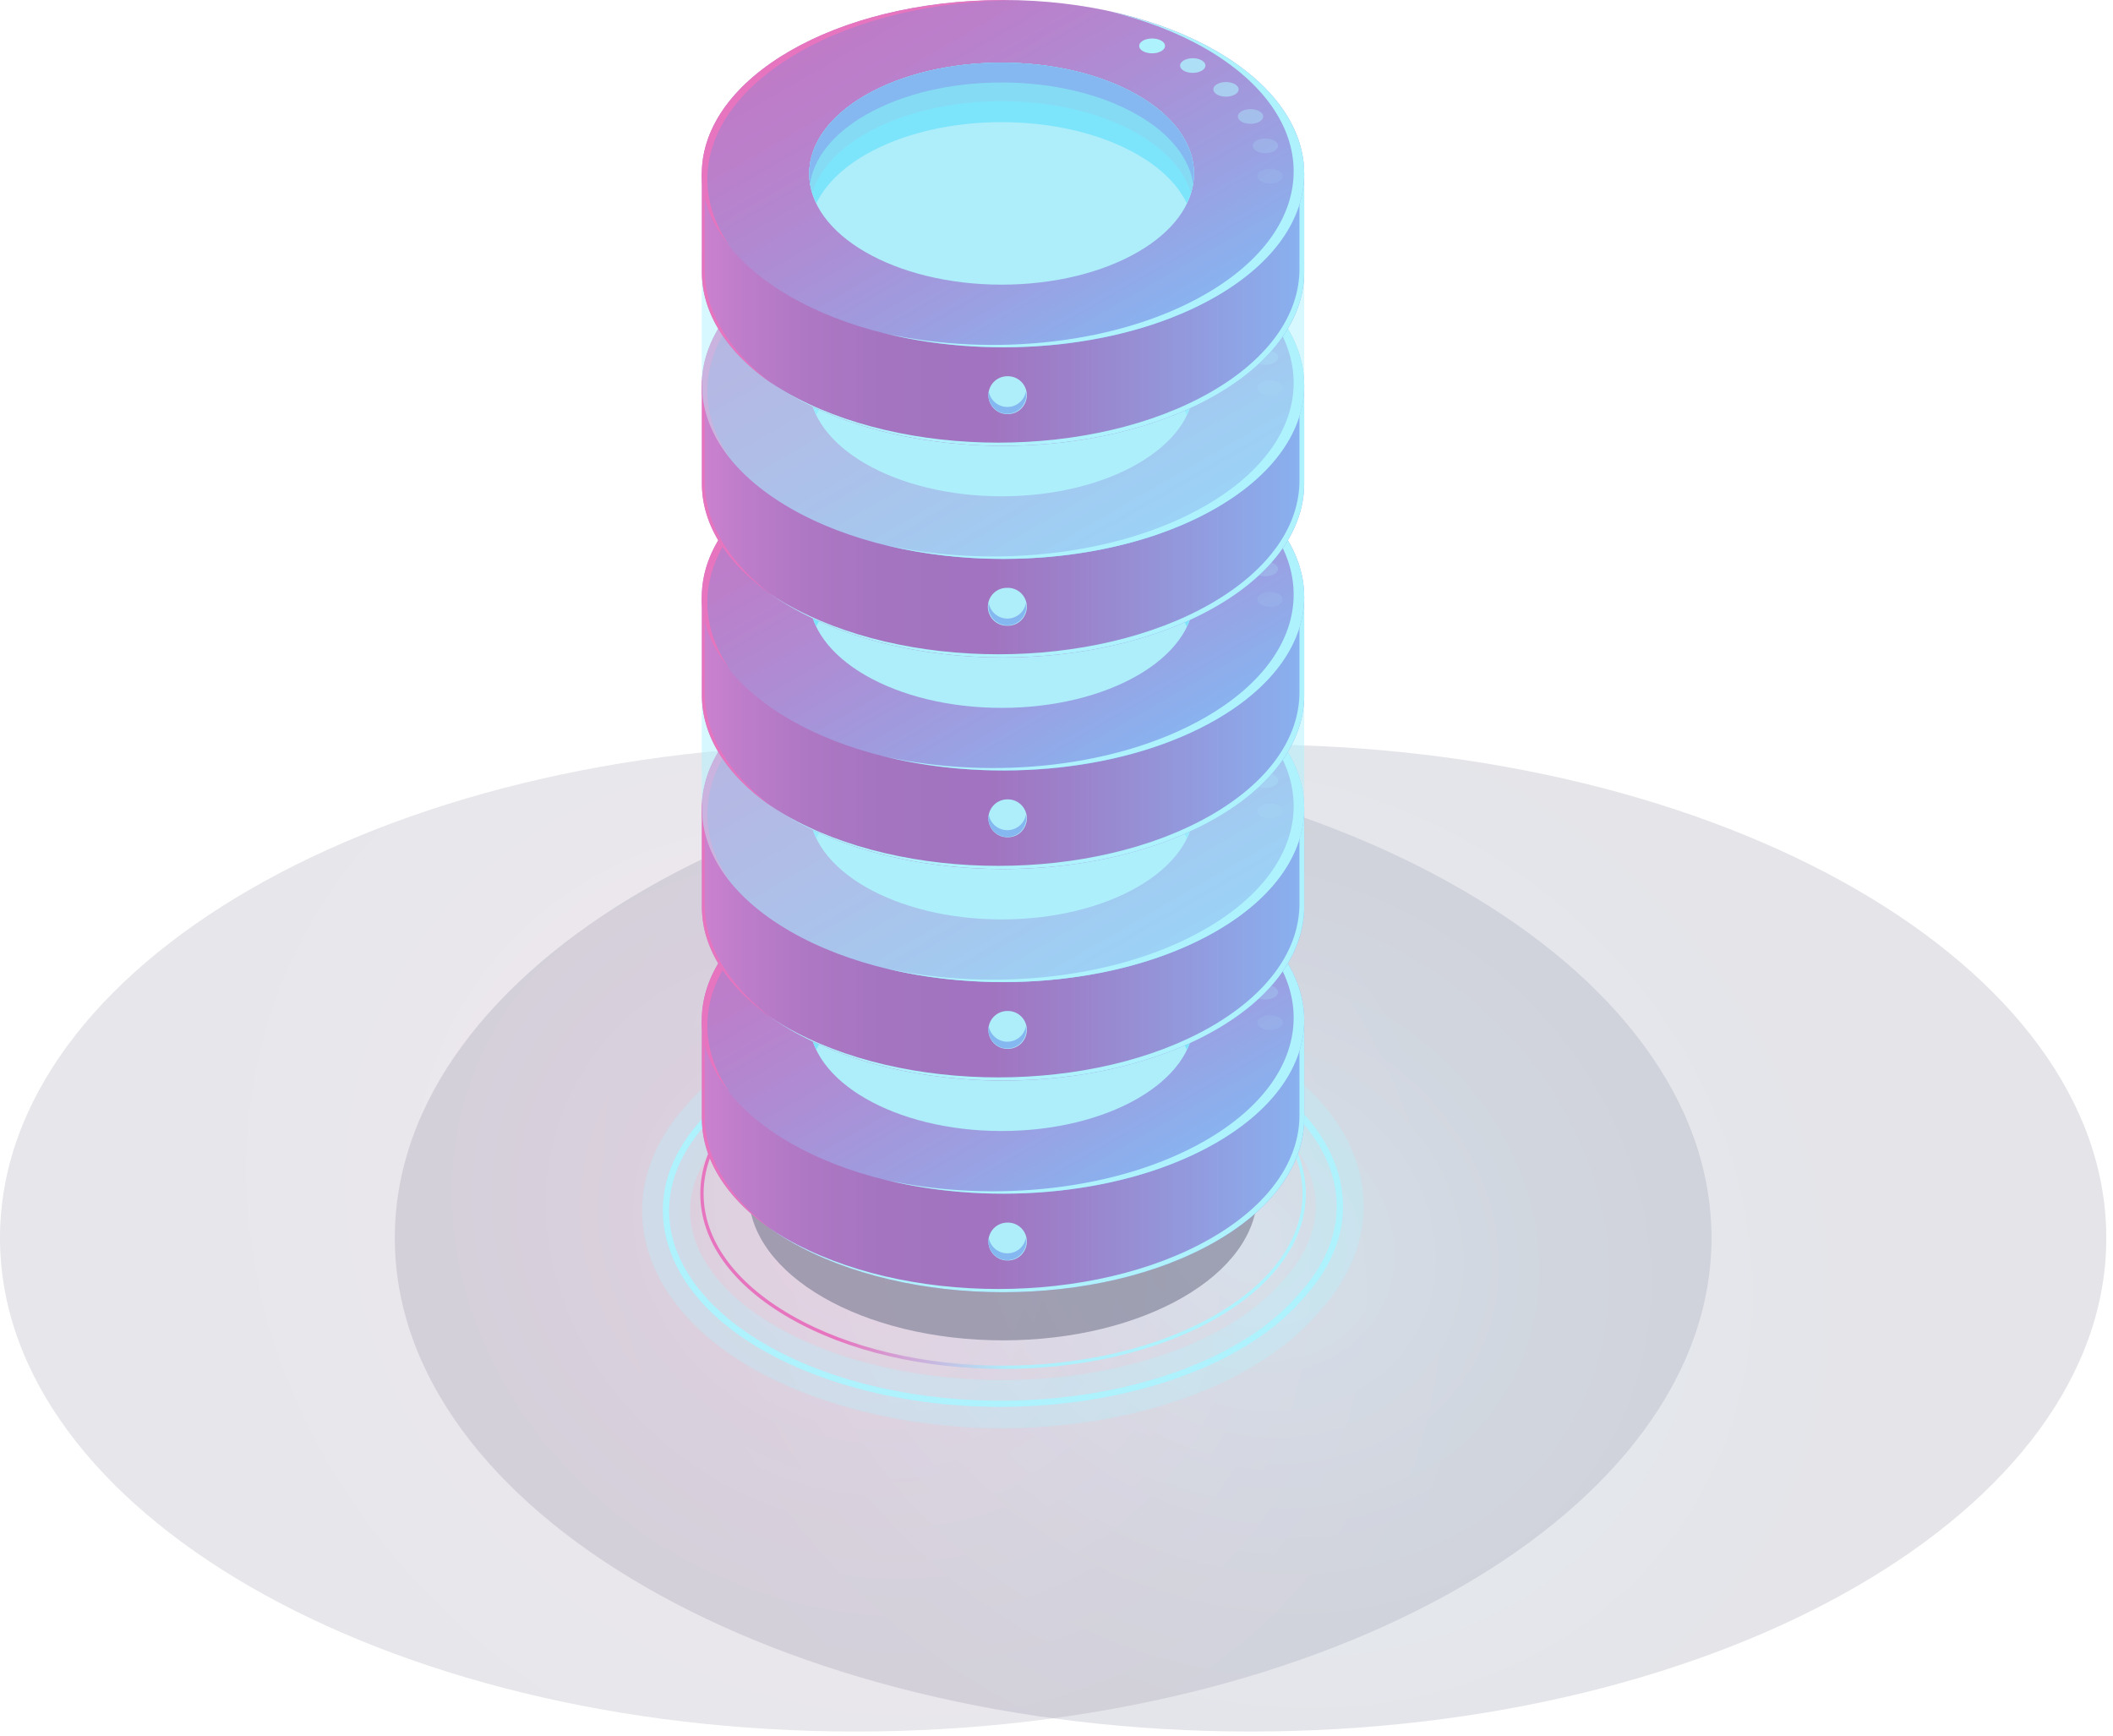 <svg width="269" height="221" viewBox="0 0 269 221" fill="none" xmlns="http://www.w3.org/2000/svg"><g opacity=".56"><path opacity=".4" d="M159.205 220.44c60.168 0 108.943-28.13 108.943-62.83s-48.775-62.83-108.943-62.83c-60.167 0-108.943 28.13-108.943 62.83s48.776 62.83 108.943 62.83z" fill="url(#paint0_radial)" fill-opacity=".5"/><path opacity=".4" d="M108.943 220.44c60.167 0 108.943-28.13 108.943-62.83S169.11 94.78 108.943 94.78C48.775 94.78 0 122.91 0 157.61s48.775 62.83 108.943 62.83z" fill="url(#paint1_radial)" fill-opacity=".46"/><path opacity=".3" d="M127.572 181.83c-6.827 0-13.774-.92-20.361-2.86-13.204-3.88-22.233-11.16-24.775-19.97-1.782-6.17-.11-12.58 4.714-18.05l.52-.59c11.573-13.1 38.15-18.22 60.484-11.65 13.203 3.88 22.233 11.16 24.775 19.97 1.782 6.17.11 12.58-4.725 18.05l-.52.59c-8.159 9.24-23.775 14.51-40.112 14.51zm.26-49.84c-14.605 0-28.6 4.53-35.566 12.42l-.53.59c-3.445 3.9-4.626 8.15-3.424 12.31 1.922 6.66 9.63 12.57 20.621 15.8 19.911 5.85 44.206 1.44 54.166-9.83l.521-.59c3.443-3.9 4.624-8.16 3.433-12.31-1.922-6.66-9.63-12.57-20.621-15.8-5.976-1.76-12.353-2.59-18.6-2.59z" fill="#6EE8FC"/><path d="M127.332 179.11c-6.536 0-13.163-.86-19.37-2.69-12.312-3.62-20.691-10.24-22.973-18.16-1.542-5.35-.11-10.73 4.154-15.56l.52-.59c10.762-12.18 36.668-17.06 57.74-10.86 12.313 3.62 20.692 10.24 22.974 18.16 1.542 5.35.11 10.73-4.164 15.56l-.521.59c-7.588 8.6-22.713 13.55-38.36 13.55zm.651-49.74c-15.406 0-30.271 4.86-37.719 13.29l-.52.59c-4.075 4.61-5.456 9.73-3.995 14.8 2.173 7.54 10.561 14.12 22.434 17.61 20.801 6.11 46.338 1.35 56.909-10.62l.52-.59c4.074-4.61 5.456-9.73 3.994-14.8-2.172-7.54-10.561-14.12-22.433-17.61-6.146-1.82-12.713-2.67-19.19-2.67z" fill="#6EE8FC"/><path d="M127.703 174.28c-9.861 0-19.711-2.16-27.219-6.49-7.307-4.21-11.331-9.83-11.331-15.82 0-5.98 4.024-11.6 11.331-15.82 15.006-8.66 39.421-8.66 54.427 0 7.307 4.22 11.332 9.83 11.332 15.82 0 5.98-4.025 11.6-11.332 15.82-7.498 4.33-17.358 6.49-27.208 6.49zm-.01-44.2c-9.78 0-19.561 2.15-26.998 6.44-7.178 4.14-11.122 9.62-11.122 15.45s3.954 11.32 11.122 15.45c14.885 8.59 39.12 8.59 54.006 0 7.177-4.14 11.121-9.62 11.121-15.45s-3.954-11.32-11.121-15.45c-7.448-4.29-17.228-6.44-27.008-6.44z" fill="url(#paint2_linear)"/><path opacity=".6" d="M127.693 170.64c17.879 0 32.373-8.359 32.373-18.67 0-10.311-14.494-18.67-32.373-18.67-17.88 0-32.374 8.359-32.374 18.67 0 10.311 14.494 18.67 32.374 18.67z" fill="#0C0F38"/><path d="M166.034 142.38v-12.52h-6.787a31.023 31.023 0 00-4.445-3.1c-14.976-8.64-39.251-8.64-54.216 0a30.981 30.981 0 00-4.445 3.1h-6.787v12.54c0 5.66 3.744 11.32 11.232 15.63 14.975 8.64 39.25 8.64 54.216 0 7.498-4.32 11.242-9.99 11.232-15.65z" fill="url(#paint3_linear)"/><path d="M89.713 142.07v-12.21h-.35v12.54c0 5.07 3.023 10.12 9.02 14.23-5.777-4.27-8.67-9.41-8.67-14.56z" fill="#D4088C"/><path d="M165.431 129.86v12.11c.01 5.67-3.733 11.33-11.231 15.66-14.976 8.63-39.251 8.63-54.216 0-.761-.44-1.462-.9-2.143-1.37.851.61 1.762 1.2 2.743 1.77 14.976 8.64 39.251 8.64 54.216 0 7.498-4.32 11.232-9.99 11.232-15.66v-12.52h-.601v.01z" fill="#6EE8FC"/><path d="M127.694 151.97c21.174 0 38.34-9.899 38.34-22.11s-17.166-22.11-38.34-22.11c-21.175 0-38.34 9.899-38.34 22.11s17.165 22.11 38.34 22.11z" fill="url(#paint4_linear)"/><path d="M101.626 114.45c7.608-4.39 17.538-6.6 27.508-6.67-10.28-.22-20.691 1.91-28.539 6.44-11.662 6.73-14.345 16.84-7.688 24.87-5.736-8.22-2.833-17.97 8.719-24.64z" fill="#D4088C"/><path d="M154.812 114.23c-3.974-2.29-8.619-3.96-13.564-5.03 4.434 1.08 8.599 2.65 12.212 4.73 14.976 8.64 14.976 22.64 0 31.27-10.991 6.34-26.998 8.01-40.652 5.03 13.945 3.39 30.642 1.82 42.004-4.73 14.965-8.64 14.965-22.64 0-31.27z" fill="#6EE8FC"/><path d="M127.512 143.99c13.529 0 24.496-6.326 24.496-14.13 0-7.804-10.967-14.13-24.496-14.13-13.528 0-24.495 6.326-24.495 14.13 0 7.804 10.967 14.13 24.495 14.13z" fill="#6DE0F6"/><path d="M110.184 127.44c9.57-5.52 25.076-5.52 34.646 0 3.093 1.79 5.176 3.93 6.267 6.21 2.282-4.75.2-10.05-6.267-13.78-9.57-5.52-25.076-5.52-34.646 0-6.466 3.73-8.549 9.03-6.266 13.78 1.091-2.27 3.173-4.42 6.266-6.21z" fill="#18D0F7"/><path d="M110.184 124.77c9.57-5.52 25.076-5.52 34.646 0 3.704 2.13 5.956 4.78 6.787 7.54 1.332-4.38-.921-9.06-6.787-12.44-9.57-5.52-25.076-5.52-34.646 0-5.866 3.38-8.118 8.06-6.787 12.44.841-2.76 3.094-5.41 6.787-7.54z" fill="#25BFEC"/><path d="M110.184 122.39c9.57-5.52 25.076-5.52 34.646 0 4.225 2.44 6.577 5.55 7.068 8.73.62-4.02-1.732-8.17-7.068-11.25-9.57-5.52-25.076-5.52-34.646 0-5.335 3.08-7.688 7.23-7.067 11.25.491-3.19 2.843-6.3 7.067-8.73z" fill="#267FE5"/><path d="M147.533 112.79c-.771-.27-1.782-.14-2.263.31-.48.45-.24 1.03.541 1.3.771.27 1.782.14 2.262-.31.481-.45.241-1.03-.54-1.3z" fill="#6EE8FC"/><path opacity=".8" d="M152.948 115.41c-.65-.35-1.672-.33-2.282.05-.611.38-.571.97.08 1.32.651.35 1.672.33 2.282-.05.611-.38.571-.97-.08-1.32z" fill="#6EE8FC"/><path opacity=".6" d="M157.383 118.58c-.521-.42-1.532-.51-2.253-.21-.72.3-.88.88-.36 1.3.521.42 1.532.51 2.252.21.721-.3.891-.88.361-1.3z" fill="#6EE8FC"/><path opacity=".4" d="M160.667 122.19c-.37-.47-1.331-.67-2.142-.46-.811.21-1.171.77-.791 1.24.371.47 1.332.67 2.142.46.811-.22 1.162-.78.791-1.24z" fill="#6EE8FC"/><path opacity=".2" d="M162.669 126.1c-.21-.5-1.081-.81-1.942-.69-.871.12-1.401.62-1.201 1.12.21.5 1.081.81 1.942.69.871-.12 1.401-.62 1.201-1.12z" fill="#6EE8FC"/><path opacity=".1" d="M163.139 130.6c.39-.46.06-1.02-.741-1.25-.801-.23-1.772-.03-2.162.43-.391.46-.06 1.02.741 1.25.81.22 1.771.03 2.162-.43z" fill="#6EE8FC"/><path d="M166.034 115.44v-12.52h-6.787a31.04 31.04 0 00-4.445-3.1c-14.976-8.64-39.251-8.64-54.216 0a30.998 30.998 0 00-4.445 3.1h-6.787v12.54c0 5.66 3.744 11.32 11.232 15.63 14.975 8.64 39.25 8.64 54.216 0 7.498-4.32 11.242-9.98 11.232-15.65z" fill="url(#paint5_linear)"/><path d="M89.713 115.13v-12.21h-.35v12.54c0 5.07 3.023 10.12 9.02 14.23-5.777-4.27-8.67-9.41-8.67-14.56z" fill="#D4088C"/><path d="M165.431 102.92v12.11c.01 5.67-3.733 11.33-11.231 15.66-14.976 8.63-39.251 8.63-54.216 0-.761-.44-1.462-.9-2.143-1.37.851.61 1.762 1.2 2.743 1.77 14.976 8.64 39.251 8.64 54.216 0 7.498-4.32 11.232-9.99 11.232-15.66v-12.52h-.601v.01z" fill="#6EE8FC"/><path d="M127.694 125.03c21.174 0 38.34-9.899 38.34-22.11s-17.166-22.11-38.34-22.11c-21.175 0-38.34 9.899-38.34 22.11s17.165 22.11 38.34 22.11z" fill="url(#paint6_linear)"/><path d="M101.626 87.52c7.608-4.39 17.538-6.6 27.508-6.67-10.28-.22-20.691 1.91-28.539 6.44-11.662 6.73-14.345 16.84-7.688 24.87-5.736-8.22-2.833-17.98 8.719-24.64z" fill="#D4088C"/><path d="M154.812 87.29c-3.974-2.29-8.619-3.96-13.564-5.03 4.434 1.08 8.599 2.65 12.212 4.73 14.976 8.64 14.976 22.64 0 31.27-10.991 6.34-26.998 8.01-40.652 5.03 13.945 3.39 30.642 1.82 42.004-4.73 14.965-8.64 14.965-22.64 0-31.27z" fill="#6EE8FC"/><path d="M127.512 117.05c13.529 0 24.496-6.326 24.496-14.13 0-7.804-10.967-14.13-24.496-14.13-13.528 0-24.495 6.326-24.495 14.13 0 7.804 10.967 14.13 24.495 14.13z" fill="#6DE0F6"/><path d="M110.184 100.51c9.57-5.52 25.076-5.52 34.646 0 3.093 1.79 5.176 3.93 6.267 6.21 2.282-4.75.2-10.05-6.267-13.78-9.57-5.52-25.076-5.52-34.646 0-6.466 3.73-8.549 9.03-6.266 13.78 1.091-2.28 3.173-4.43 6.266-6.21z" fill="#18D0F7"/><path d="M110.184 97.83c9.57-5.52 25.076-5.52 34.646 0 3.704 2.13 5.956 4.78 6.787 7.54 1.332-4.38-.921-9.06-6.787-12.44-9.57-5.52-25.076-5.52-34.646 0-5.866 3.38-8.118 8.06-6.787 12.44.841-2.76 3.094-5.41 6.787-7.54z" fill="#25BFEC"/><path d="M110.184 95.45c9.57-5.52 25.076-5.52 34.646 0 4.225 2.44 6.577 5.55 7.068 8.73.62-4.02-1.732-8.17-7.068-11.25-9.57-5.52-25.076-5.52-34.646 0-5.335 3.08-7.688 7.23-7.067 11.25.491-3.18 2.843-6.29 7.067-8.73z" fill="#267FE5"/><path d="M147.533 85.85c-.771-.27-1.782-.14-2.263.31-.48.45-.24 1.03.541 1.3.771.27 1.782.14 2.262-.31.481-.45.241-1.03-.54-1.3z" fill="#6EE8FC"/><path opacity=".8" d="M152.948 88.47c-.65-.35-1.672-.33-2.282.05-.611.38-.571.97.08 1.32.651.35 1.672.33 2.282-.05.611-.38.571-.97-.08-1.32z" fill="#6EE8FC"/><path opacity=".6" d="M157.383 91.64c-.521-.42-1.532-.51-2.253-.21-.72.3-.88.88-.36 1.3.521.42 1.532.51 2.252.21.721-.3.891-.88.361-1.3z" fill="#6EE8FC"/><path opacity=".4" d="M160.667 95.25c-.37-.47-1.331-.67-2.142-.46-.811.21-1.171.77-.791 1.24.371.47 1.332.67 2.142.46.811-.22 1.162-.77.791-1.24z" fill="#6EE8FC"/><path opacity=".2" d="M162.669 99.16c-.21-.5-1.081-.81-1.942-.69-.871.12-1.401.62-1.201 1.12.21.5 1.081.81 1.942.69.871-.12 1.401-.62 1.201-1.12z" fill="#6EE8FC"/><path opacity=".1" d="M163.139 103.66c.39-.46.06-1.02-.741-1.25-.801-.23-1.772-.03-2.162.43-.391.46-.06 1.02.741 1.25.81.22 1.771.03 2.162-.43z" fill="#6EE8FC"/><path opacity=".5" d="M166.034 87.07l-11.873-.13c-14.435-7.96-36.988-8.16-51.823-.59l-12.994-.15v16.12h.04c-.28 5.86 3.454 11.77 11.202 16.24 14.975 8.64 39.25 8.64 54.216 0 7.748-4.47 11.482-10.38 11.202-16.24h.03V87.07z" fill="#6EE8FC"/><path d="M166.034 88.5V75.99h-6.787a31.023 31.023 0 00-4.445-3.1c-14.976-8.64-39.251-8.64-54.216 0a30.981 30.981 0 00-4.445 3.1h-6.787v12.54c0 5.66 3.744 11.32 11.232 15.63 14.975 8.64 39.25 8.64 54.216 0 7.498-4.33 11.242-9.99 11.232-15.66z" fill="url(#paint7_linear)"/><path d="M89.713 88.2V75.99h-.35v12.54c0 5.07 3.023 10.12 9.02 14.23-5.777-4.28-8.67-9.42-8.67-14.56z" fill="#D4088C"/><path d="M165.431 75.99V88.1c.01 5.67-3.733 11.33-11.231 15.66-14.976 8.63-39.251 8.63-54.216 0-.761-.44-1.462-.9-2.143-1.37.851.61 1.762 1.2 2.743 1.77 14.976 8.64 39.251 8.64 54.216 0 7.498-4.32 11.232-9.99 11.232-15.66V75.99h-.601z" fill="#6EE8FC"/><path d="M127.694 98.1c21.174 0 38.34-9.9 38.34-22.11 0-12.211-17.166-22.11-38.34-22.11-21.175 0-38.34 9.899-38.34 22.11 0 12.21 17.165 22.11 38.34 22.11z" fill="url(#paint8_linear)"/><path d="M101.626 60.58c7.608-4.39 17.538-6.6 27.508-6.67-10.28-.22-20.691 1.91-28.539 6.44-11.662 6.73-14.345 16.84-7.688 24.87-5.736-8.22-2.833-17.98 8.719-24.64z" fill="#D4088C"/><path d="M154.812 60.35c-3.974-2.29-8.619-3.96-13.564-5.03 4.434 1.08 8.599 2.65 12.212 4.73 14.976 8.64 14.976 22.64 0 31.27-10.991 6.34-26.998 8.01-40.652 5.03 13.945 3.39 30.642 1.82 42.004-4.73 14.965-8.63 14.965-22.63 0-31.27z" fill="#6EE8FC"/><path d="M127.512 90.12c13.529 0 24.496-6.326 24.496-14.13 0-7.804-10.967-14.13-24.496-14.13-13.528 0-24.495 6.326-24.495 14.13 0 7.804 10.967 14.13 24.495 14.13z" fill="#6DE0F6"/><path d="M110.184 73.57c9.57-5.52 25.076-5.52 34.646 0 3.093 1.79 5.176 3.93 6.267 6.21 2.282-4.75.2-10.05-6.267-13.78-9.57-5.52-25.076-5.52-34.646 0-6.466 3.73-8.549 9.03-6.266 13.78 1.091-2.28 3.173-4.43 6.266-6.21z" fill="#18D0F7"/><path d="M110.184 70.89c9.57-5.52 25.076-5.52 34.646 0 3.704 2.13 5.956 4.78 6.787 7.54 1.332-4.38-.921-9.06-6.787-12.44-9.57-5.52-25.076-5.52-34.646 0-5.866 3.38-8.118 8.06-6.787 12.44.841-2.76 3.094-5.4 6.787-7.54z" fill="#25BFEC"/><path d="M110.184 68.51c9.57-5.52 25.076-5.52 34.646 0 4.225 2.44 6.577 5.55 7.068 8.73.62-4.02-1.732-8.17-7.068-11.25-9.57-5.52-25.076-5.52-34.646 0-5.335 3.08-7.688 7.23-7.067 11.25.491-3.18 2.843-6.29 7.067-8.73z" fill="#267FE5"/><path d="M147.533 58.91c-.771-.27-1.782-.14-2.263.31-.48.45-.24 1.03.541 1.3.771.27 1.782.14 2.262-.31.481-.44.241-1.03-.54-1.3z" fill="#6EE8FC"/><path opacity=".8" d="M152.948 61.53c-.65-.35-1.672-.33-2.282.05-.611.38-.571.97.08 1.32.651.35 1.672.33 2.282-.05.611-.38.571-.97-.08-1.32z" fill="#6EE8FC"/><path opacity=".6" d="M157.383 64.7c-.521-.42-1.532-.51-2.253-.21-.72.3-.88.88-.36 1.3.521.42 1.532.51 2.252.21.721-.3.891-.88.361-1.3z" fill="#6EE8FC"/><path opacity=".4" d="M160.667 68.31c-.37-.47-1.331-.67-2.142-.46-.811.21-1.171.77-.791 1.24.371.47 1.332.67 2.142.46.811-.22 1.162-.77.791-1.24z" fill="#6EE8FC"/><path opacity=".2" d="M162.669 72.22c-.21-.5-1.081-.81-1.942-.69-.871.12-1.401.62-1.201 1.12.21.5 1.081.81 1.942.69.871-.12 1.401-.62 1.201-1.12z" fill="#6EE8FC"/><path opacity=".1" d="M163.139 76.72c.39-.46.06-1.02-.741-1.25-.801-.23-1.772-.03-2.162.43-.391.46-.06 1.02.741 1.25.81.23 1.771.03 2.162-.43z" fill="#6EE8FC"/><path d="M166.034 61.56V49.05h-6.787a31.023 31.023 0 00-4.445-3.1c-14.976-8.64-39.251-8.64-54.216 0a30.981 30.981 0 00-4.445 3.1h-6.787v12.54c0 5.66 3.744 11.32 11.232 15.63 14.975 8.64 39.25 8.64 54.216 0 7.498-4.32 11.242-9.99 11.232-15.66z" fill="url(#paint9_linear)"/><path d="M89.713 61.26V49.05h-.35v12.54c0 5.07 3.023 10.12 9.02 14.23-5.777-4.28-8.67-9.42-8.67-14.56z" fill="#D4088C"/><path d="M165.431 49.05v12.11c.01 5.67-3.733 11.33-11.231 15.66-14.976 8.64-39.251 8.63-54.216 0-.761-.44-1.462-.9-2.143-1.37.851.61 1.762 1.2 2.743 1.77 14.976 8.64 39.251 8.64 54.216 0 7.498-4.32 11.232-9.99 11.232-15.66V49.05h-.601z" fill="#6EE8FC"/><path d="M127.694 71.16c21.174 0 38.34-9.899 38.34-22.11s-17.166-22.11-38.34-22.11c-21.175 0-38.34 9.899-38.34 22.11s17.165 22.11 38.34 22.11z" fill="url(#paint10_linear)"/><path d="M101.626 33.64c7.608-4.39 17.538-6.6 27.508-6.67-10.28-.22-20.691 1.91-28.539 6.44-11.662 6.73-14.345 16.84-7.688 24.87-5.736-8.22-2.833-17.98 8.719-24.64z" fill="#D4088C"/><path d="M154.812 33.41c-3.974-2.29-8.619-3.96-13.564-5.03 4.434 1.08 8.599 2.65 12.212 4.73 14.976 8.64 14.976 22.64 0 31.27-10.991 6.34-26.998 8.01-40.652 5.03 13.945 3.39 30.642 1.82 42.004-4.73 14.965-8.63 14.965-22.63 0-31.27z" fill="#6EE8FC"/><path d="M127.512 63.18c13.529 0 24.496-6.326 24.496-14.13 0-7.804-10.967-14.13-24.496-14.13-13.528 0-24.495 6.326-24.495 14.13 0 7.804 10.967 14.13 24.495 14.13z" fill="#6DE0F6"/><path d="M110.184 46.63c9.57-5.52 25.076-5.52 34.646 0 3.093 1.79 5.176 3.93 6.267 6.21 2.282-4.75.2-10.05-6.267-13.78-9.57-5.52-25.076-5.52-34.646 0-6.466 3.73-8.549 9.03-6.266 13.78 1.091-2.28 3.173-4.42 6.266-6.21z" fill="#18D0F7"/><path d="M110.184 43.96c9.57-5.52 25.076-5.52 34.646 0 3.704 2.13 5.956 4.78 6.787 7.54 1.332-4.38-.921-9.06-6.787-12.44-9.57-5.52-25.076-5.52-34.646 0-5.866 3.38-8.118 8.06-6.787 12.44.841-2.76 3.094-5.41 6.787-7.54z" fill="#25BFEC"/><path d="M110.184 41.57c9.57-5.52 25.076-5.52 34.646 0 4.225 2.44 6.577 5.55 7.068 8.73.62-4.02-1.732-8.17-7.068-11.25-9.57-5.52-25.076-5.52-34.646 0-5.335 3.08-7.688 7.23-7.067 11.25.491-3.18 2.843-6.29 7.067-8.73z" fill="#267FE5"/><path d="M147.533 31.97c-.771-.27-1.782-.14-2.263.31-.48.45-.24 1.03.541 1.3.771.27 1.782.14 2.262-.31.481-.44.241-1.02-.54-1.3z" fill="#6EE8FC"/><path opacity=".8" d="M152.948 34.6c-.65-.35-1.672-.33-2.282.05-.611.38-.571.97.08 1.32.651.35 1.672.33 2.282-.05.611-.38.571-.97-.08-1.32z" fill="#6EE8FC"/><path opacity=".6" d="M157.383 37.77c-.521-.42-1.532-.51-2.253-.21-.72.3-.88.88-.36 1.3.521.42 1.532.51 2.252.21.721-.3.891-.89.361-1.3z" fill="#6EE8FC"/><path opacity=".4" d="M160.667 41.37c-.37-.47-1.331-.67-2.142-.46-.811.21-1.171.77-.791 1.24.371.47 1.332.67 2.142.46.811-.21 1.162-.77.791-1.24z" fill="#6EE8FC"/><path opacity=".2" d="M162.669 45.28c-.21-.5-1.081-.81-1.942-.69-.871.12-1.401.62-1.201 1.12.21.5 1.081.81 1.942.69.871-.11 1.401-.62 1.201-1.12z" fill="#6EE8FC"/><path opacity=".1" d="M163.139 49.78c.39-.46.06-1.02-.741-1.25-.801-.23-1.772-.03-2.162.43-.391.46-.06 1.02.741 1.25.81.23 1.771.04 2.162-.43z" fill="#6EE8FC"/><path opacity=".5" d="M166.034 33.2l-11.873-.14c-14.435-7.96-36.988-8.15-51.823-.59l-12.994-.15v16.12h.04c-.28 5.86 3.454 11.77 11.202 16.24 14.975 8.64 39.25 8.64 54.216 0 7.748-4.47 11.482-10.38 11.202-16.24h.03V33.2z" fill="#6EE8FC"/><path d="M166.034 34.63V22.11h-6.787a31.023 31.023 0 00-4.445-3.1c-14.976-8.64-39.251-8.64-54.216 0a30.981 30.981 0 00-4.445 3.1h-6.787v12.54c0 5.66 3.744 11.32 11.232 15.63 14.975 8.64 39.25 8.64 54.216 0 7.498-4.32 11.242-9.99 11.232-15.65z" fill="url(#paint11_linear)"/><path d="M89.713 34.32V22.11h-.35v12.54c0 5.07 3.023 10.12 9.02 14.23-5.777-4.27-8.67-9.41-8.67-14.56z" fill="#D4088C"/><path d="M165.431 22.11v12.11c.01 5.67-3.733 11.33-11.231 15.66-14.976 8.63-39.251 8.63-54.216 0-.761-.44-1.462-.9-2.143-1.37.851.61 1.762 1.2 2.743 1.77 14.976 8.64 39.251 8.64 54.216 0 7.498-4.32 11.232-9.99 11.232-15.66V22.11h-.601z" fill="#6EE8FC"/><path d="M127.694 44.22c21.174 0 38.34-9.899 38.34-22.11S148.868 0 127.694 0c-21.175 0-38.34 9.899-38.34 22.11s17.165 22.11 38.34 22.11z" fill="url(#paint12_linear)"/><path d="M101.626 6.71c7.608-4.39 17.538-6.6 27.508-6.67-10.28-.22-20.691 1.91-28.539 6.44-11.662 6.73-14.345 16.84-7.688 24.87-5.736-8.23-2.833-17.98 8.719-24.64z" fill="#D4088C"/><path d="M154.812 6.48c-3.974-2.29-8.619-3.96-13.564-5.03 4.434 1.08 8.599 2.65 12.212 4.73 14.976 8.64 14.976 22.64 0 31.27-10.991 6.34-26.998 8.01-40.652 5.03 13.945 3.39 30.642 1.82 42.004-4.73 14.965-8.64 14.965-22.64 0-31.27z" fill="#6EE8FC"/><path d="M127.512 36.24c13.529 0 24.496-6.326 24.496-14.13 0-7.804-10.967-14.13-24.496-14.13-13.528 0-24.495 6.326-24.495 14.13 0 7.804 10.967 14.13 24.495 14.13z" fill="#6DE0F6"/><path d="M110.184 19.69c9.57-5.52 25.076-5.52 34.646 0 3.093 1.79 5.176 3.93 6.267 6.21 2.282-4.75.2-10.05-6.267-13.78-9.57-5.52-25.076-5.52-34.646 0-6.466 3.73-8.549 9.03-6.266 13.78 1.091-2.27 3.173-4.42 6.266-6.21z" fill="#18D0F7"/><path d="M110.184 17.02c9.57-5.52 25.076-5.52 34.646 0 3.704 2.13 5.956 4.78 6.787 7.54 1.332-4.38-.921-9.06-6.787-12.44-9.57-5.52-25.076-5.52-34.646 0-5.866 3.38-8.118 8.06-6.787 12.44.841-2.76 3.094-5.41 6.787-7.54z" fill="#25BFEC"/><path d="M110.184 14.64c9.57-5.52 25.076-5.52 34.646 0 4.225 2.44 6.577 5.55 7.068 8.73.62-4.02-1.732-8.17-7.068-11.25-9.57-5.52-25.076-5.52-34.646 0-5.335 3.08-7.688 7.23-7.067 11.25.491-3.19 2.843-6.3 7.067-8.73z" fill="#267FE5"/><path d="M147.533 5.04c-.771-.27-1.782-.14-2.263.31-.48.45-.24 1.03.541 1.3.771.27 1.782.14 2.262-.31.481-.45.241-1.03-.54-1.3z" fill="#6EE8FC"/><path opacity=".8" d="M152.948 7.66c-.65-.35-1.672-.33-2.282.05-.611.38-.571.97.08 1.32.651.35 1.672.33 2.282-.05.611-.38.571-.97-.08-1.32z" fill="#6EE8FC"/><path opacity=".6" d="M157.383 10.83c-.521-.42-1.532-.51-2.253-.21-.72.3-.88.88-.36 1.3.521.42 1.532.51 2.252.21.721-.3.891-.88.361-1.3z" fill="#6EE8FC"/><path opacity=".4" d="M160.667 14.44c-.37-.47-1.331-.67-2.142-.46-.811.21-1.171.77-.791 1.24.371.47 1.332.67 2.142.46.811-.22 1.162-.78.791-1.24z" fill="#6EE8FC"/><path opacity=".2" d="M162.669 18.35c-.21-.5-1.081-.81-1.942-.69-.871.12-1.401.62-1.201 1.12.21.5 1.081.81 1.942.69.871-.12 1.401-.62 1.201-1.12z" fill="#6EE8FC"/><path opacity=".1" d="M163.139 22.85c.39-.46.06-1.02-.741-1.25-.801-.23-1.772-.03-2.162.43-.391.46-.06 1.02.741 1.25.81.22 1.771.03 2.162-.43z" fill="#6EE8FC"/><path d="M128.243 52.72a2.411 2.411 0 100-4.82 2.411 2.411 0 00-2.413 2.41c0 1.33 1.08 2.41 2.413 2.41z" fill="#6DE0F6"/><path d="M128.243 51.81a2.408 2.408 0 01-2.363-1.95c-.03.15-.05.3-.05.45a2.413 2.413 0 004.825 0c0-.15-.02-.3-.05-.45a2.398 2.398 0 01-2.362 1.95z" fill="#267FE5"/><path d="M128.243 79.66a2.411 2.411 0 100-4.82 2.411 2.411 0 100 4.82z" fill="#6DE0F6"/><path d="M128.243 78.75a2.408 2.408 0 01-2.363-1.95c-.03.15-.05.3-.05.45a2.413 2.413 0 004.825 0c0-.15-.02-.3-.05-.45a2.398 2.398 0 01-2.362 1.95z" fill="#267FE5"/><path d="M128.243 106.59a2.411 2.411 0 100-4.82 2.411 2.411 0 00-2.413 2.41c0 1.331 1.08 2.41 2.413 2.41z" fill="#6DE0F6"/><path d="M128.243 105.69a2.408 2.408 0 01-2.363-1.95c-.03.15-.05.3-.05.45a2.413 2.413 0 004.825 0c0-.15-.02-.3-.05-.45a2.407 2.407 0 01-2.362 1.95z" fill="#267FE5"/><path d="M128.243 133.53a2.411 2.411 0 100-4.82 2.411 2.411 0 00-2.413 2.41c0 1.331 1.08 2.41 2.413 2.41z" fill="#6DE0F6"/><path d="M128.243 132.62a2.408 2.408 0 01-2.363-1.95c-.03.15-.05.3-.05.45a2.413 2.413 0 004.825 0c0-.15-.02-.3-.05-.45a2.398 2.398 0 01-2.362 1.95z" fill="#267FE5"/><path d="M128.243 160.47a2.411 2.411 0 100-4.82 2.411 2.411 0 00-2.413 2.41c0 1.331 1.08 2.41 2.413 2.41z" fill="#6DE0F6"/><path d="M128.243 159.56a2.408 2.408 0 01-2.363-1.95c-.03.15-.05.3-.05.45a2.413 2.413 0 004.825 0c0-.15-.02-.3-.05-.45a2.398 2.398 0 01-2.362 1.95z" fill="#267FE5"/></g><defs><linearGradient id="paint2_linear" x1="89.15" y1="151.973" x2="166.245" y2="151.973" gradientUnits="userSpaceOnUse"><stop stop-color="#D4088C"/><stop offset=".226" stop-color="#D4088C"/><stop offset=".511" stop-color="#6EE1F8"/><stop offset=".78" stop-color="#6EE8FC"/><stop offset="1" stop-color="#6EE8FC"/></linearGradient><linearGradient id="paint3_linear" x1="89.361" y1="142.397" x2="166.035" y2="142.397" gradientUnits="userSpaceOnUse"><stop stop-color="#A31FA9"/><stop offset=".067" stop-color="#8B17A0"/><stop offset=".149" stop-color="#740F98"/><stop offset=".239" stop-color="#640A92"/><stop offset=".341" stop-color="#5B078F"/><stop offset=".478" stop-color="#58068E"/><stop offset=".626" stop-color="#4D22A3"/><stop offset=".944" stop-color="#3168DA"/><stop offset="1" stop-color="#2C75E4"/></linearGradient><linearGradient id="paint4_linear" x1="100.59" y1="114.226" x2="127.658" y2="161.156" gradientUnits="userSpaceOnUse"><stop stop-color="#8D139B"/><stop offset=".165" stop-color="#851BA1"/><stop offset=".428" stop-color="#6E33B2"/><stop offset=".755" stop-color="#4958CD"/><stop offset="1" stop-color="#2979E4"/></linearGradient><linearGradient id="paint5_linear" x1="89.361" y1="115.459" x2="166.035" y2="115.459" gradientUnits="userSpaceOnUse"><stop stop-color="#A31FA9"/><stop offset=".067" stop-color="#8B17A0"/><stop offset=".149" stop-color="#740F98"/><stop offset=".239" stop-color="#640A92"/><stop offset=".341" stop-color="#5B078F"/><stop offset=".478" stop-color="#58068E"/><stop offset=".626" stop-color="#4D22A3"/><stop offset=".944" stop-color="#3168DA"/><stop offset="1" stop-color="#2C75E4"/></linearGradient><linearGradient id="paint6_linear" x1="100.59" y1="87.288" x2="127.658" y2="134.219" gradientUnits="userSpaceOnUse"><stop stop-color="#8D139B"/><stop offset=".165" stop-color="#851BA1"/><stop offset=".428" stop-color="#6E33B2"/><stop offset=".755" stop-color="#4958CD"/><stop offset="1" stop-color="#2979E4"/></linearGradient><linearGradient id="paint7_linear" x1="89.361" y1="88.522" x2="166.035" y2="88.522" gradientUnits="userSpaceOnUse"><stop stop-color="#A31FA9"/><stop offset=".067" stop-color="#8B17A0"/><stop offset=".149" stop-color="#740F98"/><stop offset=".239" stop-color="#640A92"/><stop offset=".341" stop-color="#5B078F"/><stop offset=".478" stop-color="#58068E"/><stop offset=".626" stop-color="#4D22A3"/><stop offset=".944" stop-color="#3168DA"/><stop offset="1" stop-color="#2C75E4"/></linearGradient><linearGradient id="paint8_linear" x1="100.59" y1="60.351" x2="127.658" y2="107.281" gradientUnits="userSpaceOnUse"><stop stop-color="#8D139B"/><stop offset=".165" stop-color="#851BA1"/><stop offset=".428" stop-color="#6E33B2"/><stop offset=".755" stop-color="#4958CD"/><stop offset="1" stop-color="#2979E4"/></linearGradient><linearGradient id="paint9_linear" x1="89.361" y1="61.584" x2="166.035" y2="61.584" gradientUnits="userSpaceOnUse"><stop stop-color="#A31FA9"/><stop offset=".067" stop-color="#8B17A0"/><stop offset=".149" stop-color="#740F98"/><stop offset=".239" stop-color="#640A92"/><stop offset=".341" stop-color="#5B078F"/><stop offset=".478" stop-color="#58068E"/><stop offset=".626" stop-color="#4D22A3"/><stop offset=".944" stop-color="#3168DA"/><stop offset="1" stop-color="#2C75E4"/></linearGradient><linearGradient id="paint10_linear" x1="100.59" y1="33.413" x2="127.658" y2="80.344" gradientUnits="userSpaceOnUse"><stop stop-color="#8D139B"/><stop offset=".165" stop-color="#851BA1"/><stop offset=".428" stop-color="#6E33B2"/><stop offset=".755" stop-color="#4958CD"/><stop offset="1" stop-color="#2979E4"/></linearGradient><linearGradient id="paint11_linear" x1="89.361" y1="34.647" x2="166.035" y2="34.647" gradientUnits="userSpaceOnUse"><stop stop-color="#A31FA9"/><stop offset=".067" stop-color="#8B17A0"/><stop offset=".149" stop-color="#740F98"/><stop offset=".239" stop-color="#640A92"/><stop offset=".341" stop-color="#5B078F"/><stop offset=".478" stop-color="#58068E"/><stop offset=".626" stop-color="#4D22A3"/><stop offset=".944" stop-color="#3168DA"/><stop offset="1" stop-color="#2C75E4"/></linearGradient><linearGradient id="paint12_linear" x1="100.59" y1="6.476" x2="127.658" y2="53.406" gradientUnits="userSpaceOnUse"><stop stop-color="#8D139B"/><stop offset=".165" stop-color="#851BA1"/><stop offset=".428" stop-color="#6E33B2"/><stop offset=".755" stop-color="#4958CD"/><stop offset="1" stop-color="#2979E4"/></linearGradient><radialGradient id="paint0_radial" cx="0" cy="0" r="1" gradientUnits="userSpaceOnUse" gradientTransform="matrix(77.033 44.43 -38.458 66.678 159.203 157.607)"><stop offset=".011" stop-color="#25BFEC"/><stop offset=".045" stop-color="#24B4E1"/><stop offset=".219" stop-color="#1F83B0"/><stop offset=".39" stop-color="#1B5A86"/><stop offset=".557" stop-color="#173A66"/><stop offset=".717" stop-color="#152350"/><stop offset=".868" stop-color="#131642"/><stop offset="1" stop-color="#13113D"/></radialGradient><radialGradient id="paint1_radial" cx="0" cy="0" r="1" gradientUnits="userSpaceOnUse" gradientTransform="matrix(77.033 44.43 -38.458 66.678 108.942 157.607)"><stop offset=".011" stop-color="#D4088C"/><stop offset=".096" stop-color="#B70980"/><stop offset=".26" stop-color="#860C6C"/><stop offset=".422" stop-color="#5C0E5B"/><stop offset=".58" stop-color="#3C0F4E"/><stop offset=".732" stop-color="#261045"/><stop offset=".875" stop-color="#18113F"/><stop offset="1" stop-color="#13113D"/></radialGradient></defs></svg>